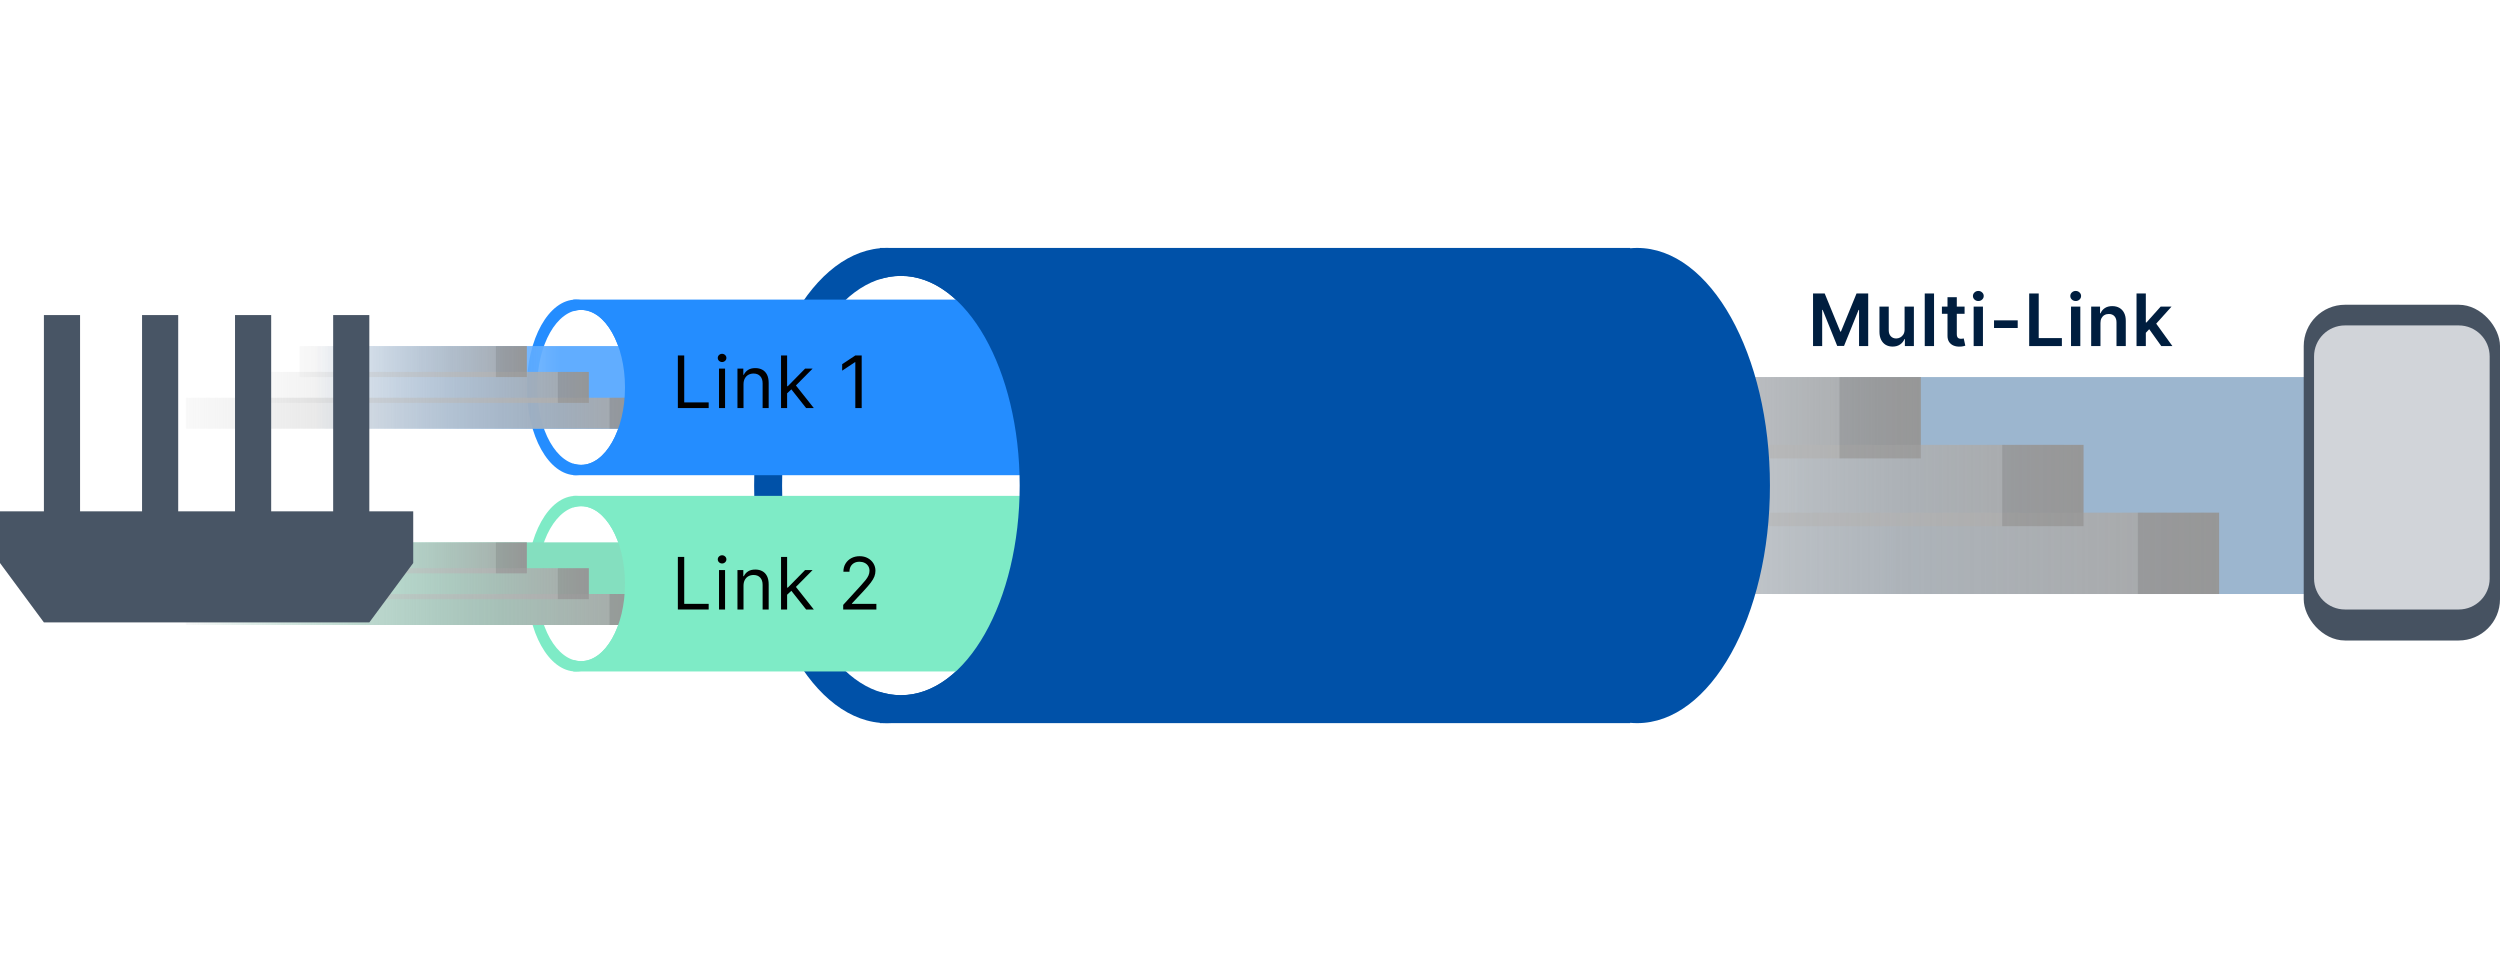 <svg width="484" height="188" viewBox="0 0 484 188" fill="none" xmlns="http://www.w3.org/2000/svg">
<path fill-rule="evenodd" clip-rule="evenodd" d="M197.411 93.715C197.324 71.43 187.06 53.412 174.412 53.412C161.709 53.412 151.412 71.584 151.412 94C151.412 116.416 161.709 134.588 174.412 134.588C187.06 134.588 197.324 116.571 197.411 94.286C197.325 119.56 185.849 140 171.706 140C157.509 140 146 119.405 146 94C146 68.595 157.509 48 171.706 48C185.85 48 197.326 68.441 197.411 93.715Z" fill="#0051A8"/>
<rect x="256" y="73" width="198" height="42" fill="url(#paint0_linear_666_24831)"/>
<g style="mix-blend-mode:color-burn">
<rect x="256.375" y="73" width="115.5" height="15.75" fill="url(#paint1_linear_666_24831)"/>
</g>
<g style="mix-blend-mode:color-burn">
<rect x="240.625" y="86.125" width="162.75" height="15.75" fill="url(#paint2_linear_666_24831)"/>
</g>
<g style="mix-blend-mode:color-burn">
<rect x="198.625" y="99.25" width="231" height="15.75" fill="url(#paint3_linear_666_24831)"/>
</g>
<g style="mix-blend-mode:color-burn">
<rect x="356.125" y="73" width="15.75" height="15.75" fill="#030303" fill-opacity="0.1"/>
</g>
<g style="mix-blend-mode:color-burn">
<rect x="387.625" y="86.125" width="15.75" height="15.75" fill="#030303" fill-opacity="0.1"/>
</g>
<g style="mix-blend-mode:color-burn">
<rect x="413.875" y="99.25" width="15.75" height="15.75" fill="#030303" fill-opacity="0.1"/>
</g>
<path fill-rule="evenodd" clip-rule="evenodd" d="M111.5 92C116.747 92 121 84.389 121 75C121 65.611 116.747 58 111.5 58C106.253 58 102 65.611 102 75C102 84.389 106.253 92 111.5 92ZM112.5 90C117.194 90 121 83.284 121 75C121 66.716 117.194 60 112.5 60C107.806 60 104 66.716 104 75C104 83.284 107.806 90 112.5 90Z" fill="#248DFF"/>
<rect x="58" y="67" width="88" height="16" fill="url(#paint4_linear_666_24831)"/>
<g style="mix-blend-mode:color-burn">
<rect x="58" y="67" width="44" height="6" fill="url(#paint5_linear_666_24831)"/>
</g>
<g style="mix-blend-mode:color-burn">
<rect x="52" y="72" width="62" height="6" fill="url(#paint6_linear_666_24831)"/>
</g>
<g style="mix-blend-mode:color-burn">
<rect x="36" y="77" width="88" height="6" fill="url(#paint7_linear_666_24831)"/>
</g>
<g style="mix-blend-mode:color-burn">
<rect x="96" y="67" width="6" height="6" fill="#030303" fill-opacity="0.1"/>
</g>
<g style="mix-blend-mode:color-burn">
<rect x="108" y="72" width="6" height="6" fill="#030303" fill-opacity="0.1"/>
</g>
<g style="mix-blend-mode:color-burn">
<rect x="118" y="77" width="6" height="6" fill="#030303" fill-opacity="0.1"/>
</g>
<path fill-rule="evenodd" clip-rule="evenodd" d="M234 58H111V60.233C111.487 60.08 111.988 60 112.5 60C117.194 60 121 66.716 121 75C121 83.284 117.194 90 112.5 90C111.988 90 111.487 89.92 111 89.767V92H234V58Z" fill="#248DFF"/>
<path fill-rule="evenodd" clip-rule="evenodd" d="M111.5 130C116.747 130 121 122.389 121 113C121 103.611 116.747 96 111.5 96C106.253 96 102 103.611 102 113C102 122.389 106.253 130 111.5 130ZM112.5 128C117.194 128 121 121.284 121 113C121 104.716 117.194 98 112.5 98C107.806 98 104 104.716 104 113C104 121.284 107.806 128 112.5 128Z" fill="#7EEBC6"/>
<rect x="32" y="105" width="114" height="16" fill="url(#paint8_linear_666_24831)"/>
<g style="mix-blend-mode:color-burn">
<rect x="58" y="105" width="44" height="6" fill="url(#paint9_linear_666_24831)"/>
</g>
<g style="mix-blend-mode:color-burn">
<rect x="52" y="110" width="62" height="6" fill="url(#paint10_linear_666_24831)"/>
</g>
<g style="mix-blend-mode:color-burn">
<rect x="36" y="115" width="88" height="6" fill="url(#paint11_linear_666_24831)"/>
</g>
<g style="mix-blend-mode:color-burn">
<rect x="96" y="105" width="6" height="6" fill="#030303" fill-opacity="0.1"/>
</g>
<g style="mix-blend-mode:color-burn">
<rect x="108" y="110" width="6" height="6" fill="#030303" fill-opacity="0.1"/>
</g>
<g style="mix-blend-mode:color-burn">
<rect x="118" y="115" width="6" height="6" fill="#030303" fill-opacity="0.1"/>
</g>
<path fill-rule="evenodd" clip-rule="evenodd" d="M234 96H111V98.233C111.487 98.08 111.988 98 112.5 98C117.194 98 121 104.716 121 113C121 121.284 117.194 128 112.5 128C111.988 128 111.487 127.92 111 127.767V130H234V96Z" fill="#7EEBC6"/>
<path d="M170.353 48H315.601V48.063C316.049 48.021 316.5 48 316.954 48C331.151 48 342.66 68.595 342.66 94C342.66 119.405 331.151 140 316.954 140C316.5 140 316.049 139.979 315.601 139.937V140H170.353V133.958C171.671 134.372 173.027 134.588 174.412 134.588C187.114 134.588 197.412 116.416 197.412 94C197.412 71.584 187.114 53.412 174.412 53.412C173.027 53.412 171.671 53.628 170.353 54.042V48Z" fill="#0051A8"/>
<path d="M8.5 61H15.5V99H27.5V61H34.5V99H45.5V61H52.5V99H64.5V61H71.5V99H80V109L71.5 120.5H8.5L0 109V99H8.5V61Z" fill="#485565"/>
<rect x="446" y="59" width="38" height="65" rx="8" fill="#465261"/>
<path d="M448 69C448 65.686 450.686 63 454 63H476C479.314 63 482 65.686 482 69V112C482 115.314 479.314 118 476 118H454C450.686 118 448 115.314 448 112V69Z" fill="#D1D4D9"/>
<path d="M166.823 68.818V79H165.59V70.111H165.53L163.044 71.761V70.509L165.59 68.818H166.823Z" fill="black"/>
<path d="M152.304 76.216L152.284 74.764H152.523L155.864 71.364H157.316L153.756 74.963H153.656L152.304 76.216ZM151.21 79V68.818H152.384V79H151.21ZM156.063 79L153.08 75.222L153.915 74.406L157.554 79H156.063Z" fill="black"/>
<path d="M143.944 74.406V79H142.771V71.364H143.905V72.557H144.004C144.183 72.169 144.455 71.857 144.819 71.622C145.184 71.383 145.655 71.264 146.231 71.264C146.748 71.264 147.201 71.37 147.588 71.582C147.976 71.791 148.278 72.109 148.493 72.537C148.709 72.961 148.816 73.498 148.816 74.148V79H147.643V74.227C147.643 73.627 147.487 73.16 147.176 72.825C146.864 72.487 146.437 72.318 145.893 72.318C145.519 72.318 145.184 72.399 144.889 72.562C144.597 72.724 144.367 72.961 144.198 73.273C144.029 73.584 143.944 73.962 143.944 74.406Z" fill="black"/>
<path d="M139.199 79V71.364H140.372V79H139.199ZM139.795 70.091C139.566 70.091 139.369 70.013 139.204 69.857C139.041 69.701 138.96 69.514 138.96 69.296C138.96 69.077 139.041 68.889 139.204 68.734C139.369 68.578 139.566 68.5 139.795 68.5C140.024 68.5 140.219 68.578 140.382 68.734C140.548 68.889 140.63 69.077 140.63 69.296C140.63 69.514 140.548 69.701 140.382 69.857C140.219 70.013 140.024 70.091 139.795 70.091Z" fill="black"/>
<path d="M131.233 79V68.818H132.466V77.906H137.199V79H131.233Z" fill="black"/>
<path d="M163.243 118V117.105L166.604 113.426C166.998 112.995 167.323 112.621 167.578 112.303C167.834 111.981 168.023 111.679 168.145 111.398C168.271 111.113 168.334 110.814 168.334 110.503C168.334 110.145 168.248 109.835 168.076 109.573C167.907 109.311 167.675 109.109 167.38 108.967C167.085 108.824 166.753 108.753 166.385 108.753C165.994 108.753 165.653 108.834 165.361 108.996C165.073 109.156 164.849 109.379 164.69 109.668C164.534 109.956 164.456 110.294 164.456 110.682H163.283C163.283 110.085 163.42 109.562 163.696 109.111C163.971 108.66 164.345 108.309 164.819 108.057C165.296 107.805 165.832 107.679 166.425 107.679C167.022 107.679 167.55 107.805 168.011 108.057C168.472 108.309 168.833 108.648 169.095 109.076C169.357 109.504 169.487 109.979 169.487 110.503C169.487 110.877 169.42 111.244 169.284 111.602C169.151 111.956 168.919 112.352 168.588 112.79C168.259 113.224 167.804 113.754 167.22 114.381L164.934 116.827V116.906H169.666V118H163.243Z" fill="black"/>
<path d="M152.304 115.216L152.284 113.764H152.523L155.864 110.364H157.316L153.756 113.963H153.656L152.304 115.216ZM151.21 118V107.818H152.384V118H151.21ZM156.063 118L153.08 114.222L153.915 113.406L157.554 118H156.063Z" fill="black"/>
<path d="M143.944 113.406V118H142.771V110.364H143.905V111.557H144.004C144.183 111.169 144.455 110.857 144.819 110.622C145.184 110.383 145.655 110.264 146.231 110.264C146.748 110.264 147.201 110.37 147.588 110.582C147.976 110.791 148.278 111.109 148.493 111.537C148.709 111.961 148.816 112.498 148.816 113.148V118H147.643V113.227C147.643 112.627 147.487 112.16 147.176 111.825C146.864 111.487 146.437 111.318 145.893 111.318C145.519 111.318 145.184 111.399 144.889 111.562C144.597 111.724 144.367 111.961 144.198 112.273C144.029 112.584 143.944 112.962 143.944 113.406Z" fill="black"/>
<path d="M139.199 118V110.364H140.372V118H139.199ZM139.795 109.091C139.566 109.091 139.369 109.013 139.204 108.857C139.041 108.701 138.96 108.514 138.96 108.295C138.96 108.077 139.041 107.889 139.204 107.734C139.369 107.578 139.566 107.5 139.795 107.5C140.024 107.5 140.219 107.578 140.382 107.734C140.548 107.889 140.63 108.077 140.63 108.295C140.63 108.514 140.548 108.701 140.382 108.857C140.219 109.013 140.024 109.091 139.795 109.091Z" fill="black"/>
<path d="M131.233 118V107.818H132.466V116.906H137.199V118H131.233Z" fill="black"/>
<path d="M415.272 64.604L415.267 62.431H415.556L418.3 59.364H420.403L417.027 63.122H416.655L415.272 64.604ZM413.632 67V56.818H415.432V67H413.632ZM418.424 67L415.939 63.525L417.152 62.257L420.577 67H418.424Z" fill="#001E3F"/>
<path d="M406.65 62.526V67H404.851V59.364H406.571V60.661H406.66C406.836 60.234 407.116 59.894 407.5 59.642C407.888 59.39 408.367 59.264 408.937 59.264C409.464 59.264 409.923 59.377 410.314 59.602C410.709 59.828 411.014 60.154 411.229 60.582C411.448 61.009 411.556 61.528 411.552 62.138V67H409.753V62.416C409.753 61.906 409.62 61.507 409.355 61.218C409.093 60.93 408.73 60.786 408.266 60.786C407.951 60.786 407.671 60.855 407.426 60.994C407.184 61.13 406.993 61.328 406.854 61.586C406.718 61.844 406.65 62.158 406.65 62.526Z" fill="#001E3F"/>
<path d="M400.95 67V59.364H402.75V67H400.95ZM401.855 58.28C401.57 58.28 401.325 58.185 401.119 57.996C400.914 57.804 400.811 57.574 400.811 57.306C400.811 57.034 400.914 56.803 401.119 56.614C401.325 56.422 401.57 56.326 401.855 56.326C402.143 56.326 402.389 56.422 402.591 56.614C402.796 56.803 402.899 57.034 402.899 57.306C402.899 57.574 402.796 57.804 402.591 57.996C402.389 58.185 402.143 58.28 401.855 58.28Z" fill="#001E3F"/>
<path d="M392.85 67V56.818H394.695V65.454H399.179V67H392.85Z" fill="#001E3F"/>
<path d="M390.628 62.019V63.5H386.044V62.019H390.628Z" fill="#001E3F"/>
<path d="M382.099 67V59.364H383.898V67H382.099ZM383.004 58.28C382.718 58.28 382.473 58.185 382.268 57.996C382.062 57.804 381.959 57.574 381.959 57.306C381.959 57.034 382.062 56.803 382.268 56.614C382.473 56.422 382.718 56.326 383.004 56.326C383.292 56.326 383.537 56.422 383.739 56.614C383.945 56.803 384.048 57.034 384.048 57.306C384.048 57.574 383.945 57.804 383.739 57.996C383.537 58.185 383.292 58.28 383.004 58.28Z" fill="#001E3F"/>
<path d="M380.344 59.364V60.756H375.954V59.364H380.344ZM377.037 57.534H378.837V64.703C378.837 64.945 378.874 65.131 378.947 65.26C379.023 65.386 379.122 65.472 379.245 65.519C379.367 65.565 379.503 65.588 379.652 65.588C379.765 65.588 379.868 65.58 379.961 65.563C380.057 65.547 380.13 65.532 380.179 65.519L380.483 66.925C380.387 66.959 380.249 66.995 380.07 67.035C379.894 67.075 379.679 67.098 379.424 67.105C378.973 67.118 378.567 67.05 378.206 66.901C377.844 66.748 377.558 66.513 377.346 66.195C377.137 65.876 377.034 65.479 377.037 65.001V57.534Z" fill="#001E3F"/>
<path d="M374.43 56.818V67H372.63V56.818H374.43Z" fill="#001E3F"/>
<path d="M368.729 63.788V59.364H370.529V67H368.784V65.643H368.705C368.532 66.07 368.249 66.42 367.854 66.692C367.463 66.964 366.981 67.099 366.408 67.099C365.907 67.099 365.465 66.988 365.08 66.766C364.699 66.541 364.401 66.215 364.185 65.787C363.97 65.356 363.862 64.836 363.862 64.226V59.364H365.662V63.947C365.662 64.431 365.795 64.816 366.06 65.101C366.325 65.386 366.673 65.528 367.104 65.528C367.369 65.528 367.626 65.464 367.874 65.335C368.123 65.205 368.327 65.013 368.486 64.758C368.648 64.499 368.729 64.176 368.729 63.788Z" fill="#001E3F"/>
<path d="M351.004 56.818H353.261L356.284 64.196H356.404L359.426 56.818H361.683V67H359.913V60.005H359.819L357.005 66.97H355.683L352.869 59.99H352.774V67H351.004V56.818Z" fill="#001E3F"/>
<defs>
<linearGradient id="paint0_linear_666_24831" x1="369.625" y1="115" x2="262.75" y2="115" gradientUnits="userSpaceOnUse">
<stop stop-color="#9CB6CF"/>
<stop offset="1" stop-color="white" stop-opacity="0"/>
</linearGradient>
<linearGradient id="paint1_linear_666_24831" x1="375.813" y1="73" x2="236.688" y2="73" gradientUnits="userSpaceOnUse">
<stop stop-color="#A5A5A5"/>
<stop offset="1" stop-color="#D9D9D9" stop-opacity="0"/>
</linearGradient>
<linearGradient id="paint2_linear_666_24831" x1="408.923" y1="86.125" x2="212.884" y2="86.125" gradientUnits="userSpaceOnUse">
<stop stop-color="#A5A5A5"/>
<stop offset="1" stop-color="#D9D9D9" stop-opacity="0"/>
</linearGradient>
<linearGradient id="paint3_linear_666_24831" x1="437.5" y1="99.25" x2="159.25" y2="99.25" gradientUnits="userSpaceOnUse">
<stop stop-color="#A5A5A5"/>
<stop offset="1" stop-color="#D9D9D9" stop-opacity="0"/>
</linearGradient>
<linearGradient id="paint4_linear_666_24831" x1="108.5" y1="83" x2="61" y2="83" gradientUnits="userSpaceOnUse">
<stop stop-color="#61ADFF"/>
<stop offset="1" stop-color="#61ADFF" stop-opacity="0"/>
</linearGradient>
<linearGradient id="paint5_linear_666_24831" x1="103.5" y1="67" x2="50.5" y2="67" gradientUnits="userSpaceOnUse">
<stop stop-color="#A5A5A5"/>
<stop offset="1" stop-color="#D9D9D9" stop-opacity="0"/>
</linearGradient>
<linearGradient id="paint6_linear_666_24831" x1="116.114" y1="72" x2="41.432" y2="72" gradientUnits="userSpaceOnUse">
<stop stop-color="#A5A5A5"/>
<stop offset="1" stop-color="#D9D9D9" stop-opacity="0"/>
</linearGradient>
<linearGradient id="paint7_linear_666_24831" x1="127" y1="77" x2="21" y2="77" gradientUnits="userSpaceOnUse">
<stop stop-color="#A5A5A5"/>
<stop offset="1" stop-color="#D9D9D9" stop-opacity="0"/>
</linearGradient>
<linearGradient id="paint8_linear_666_24831" x1="97.421" y1="121" x2="35.886" y2="121" gradientUnits="userSpaceOnUse">
<stop stop-color="#84DFBF"/>
<stop offset="1" stop-color="#84DFBF" stop-opacity="0"/>
</linearGradient>
<linearGradient id="paint9_linear_666_24831" x1="103.5" y1="105" x2="50.5" y2="105" gradientUnits="userSpaceOnUse">
<stop stop-color="#A5A5A5"/>
<stop offset="1" stop-color="#D9D9D9" stop-opacity="0"/>
</linearGradient>
<linearGradient id="paint10_linear_666_24831" x1="116.114" y1="110" x2="41.432" y2="110" gradientUnits="userSpaceOnUse">
<stop stop-color="#A5A5A5"/>
<stop offset="1" stop-color="#D9D9D9" stop-opacity="0"/>
</linearGradient>
<linearGradient id="paint11_linear_666_24831" x1="127" y1="115" x2="21" y2="115" gradientUnits="userSpaceOnUse">
<stop stop-color="#A5A5A5"/>
<stop offset="1" stop-color="#D9D9D9" stop-opacity="0"/>
</linearGradient>
</defs>
</svg>
